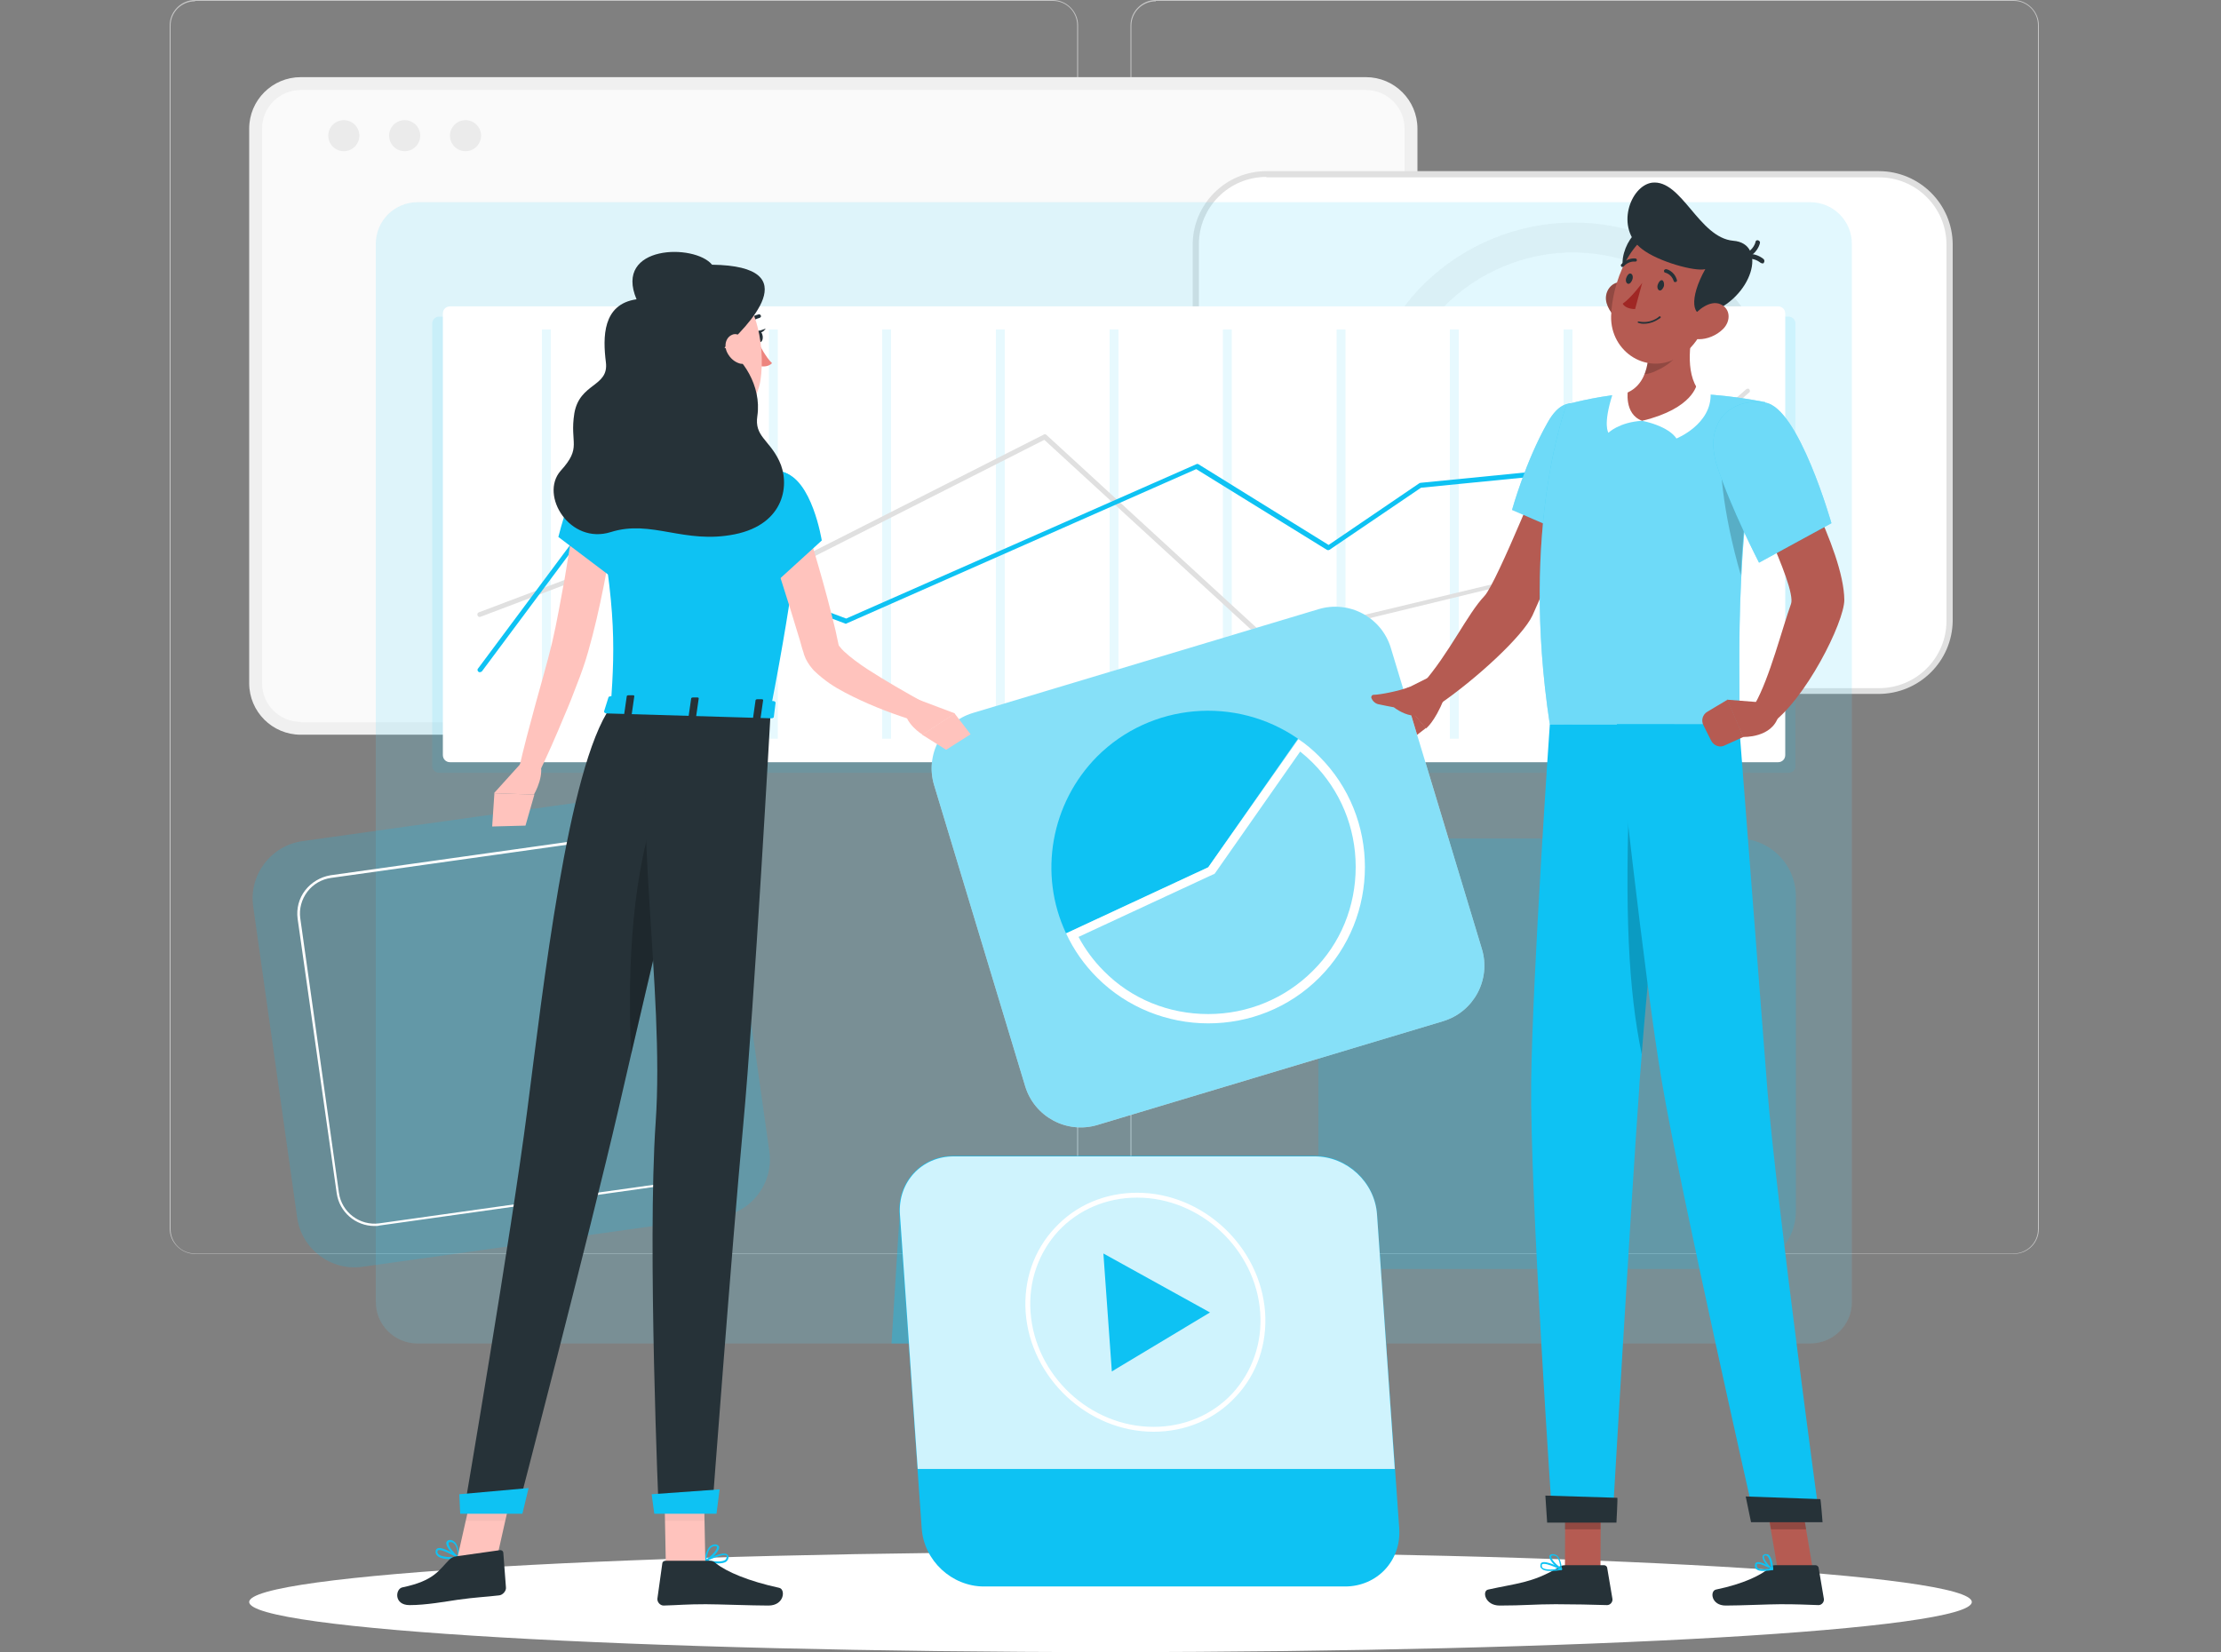 <svg width="672" height="500" viewBox="0 0 672 500" fill="none" xmlns="http://www.w3.org/2000/svg">
<rect x="0" y="0" width="672" height="500" fill="#808080" stroke="none"/>
<g clip-path="url(#clip0)">
<path d="M318.528 379.495H59.002C54.835 379.495 51.341 376.006 51.341 371.846V7.649C51.341 3.489 54.835 0 59.002 0H318.528C322.694 0 326.189 3.489 326.189 7.649V371.846C326.189 376.141 322.829 379.495 318.528 379.495ZM59.002 0.403C54.97 0.403 51.61 3.623 51.61 7.783V371.981C51.61 376.006 54.835 379.361 59.002 379.361H318.528C322.56 379.361 325.92 376.141 325.92 371.981V7.649C325.92 3.623 322.694 0.268 318.528 0.268H59.002V0.403Z" fill="#C6C6C6"/>
<path d="M609.235 379.495H349.709C345.542 379.495 342.048 376.006 342.048 371.846V7.649C342.048 3.489 345.542 0 349.709 0H609.235C613.401 0 616.896 3.489 616.896 7.649V371.846C616.896 376.141 613.536 379.495 609.235 379.495ZM349.709 0.403C345.677 0.403 342.317 3.623 342.317 7.783V371.981C342.317 376.006 345.542 379.361 349.709 379.361H609.235C613.267 379.361 616.627 376.141 616.627 371.981V7.649C616.627 3.623 613.401 0.268 609.235 0.268H349.709V0.403Z" fill="#C6C6C6"/>
<path d="M413.28 222.356H90.989C82.387 222.356 75.398 215.379 75.398 206.79V38.916C75.398 30.328 82.387 23.349 90.989 23.349H413.28C421.882 23.349 428.87 30.328 428.87 38.916V206.924C428.87 215.379 421.747 222.356 413.28 222.356Z" fill="#F0F0F0"/>
<path d="M90.989 218.465C84.537 218.465 79.296 213.231 79.296 206.79V38.916C79.296 32.475 84.537 27.241 90.989 27.241H413.28C419.731 27.241 424.973 32.475 424.973 38.916V206.924C424.973 213.366 419.731 218.599 413.28 218.599H90.989V218.465Z" fill="#FAFAFA"/>
<path d="M104.025 45.76C106.623 45.76 108.729 43.657 108.729 41.063C108.729 38.469 106.623 36.366 104.025 36.366C101.427 36.366 99.321 38.469 99.321 41.063C99.321 43.657 101.427 45.76 104.025 45.76Z" fill="#EBEBEB"/>
<path d="M122.438 45.76C125.036 45.76 127.142 43.657 127.142 41.063C127.142 38.469 125.036 36.366 122.438 36.366C119.84 36.366 117.734 38.469 117.734 41.063C117.734 43.657 119.84 45.76 122.438 45.76Z" fill="#EBEBEB"/>
<path d="M140.851 45.76C143.449 45.76 145.555 43.657 145.555 41.063C145.555 38.469 143.449 36.366 140.851 36.366C138.254 36.366 136.147 38.469 136.147 41.063C136.147 43.657 138.254 45.76 140.851 45.76Z" fill="#EBEBEB"/>
<path d="M568.378 209.206H383.175C371.482 209.206 361.806 199.544 361.806 187.869V74.074C361.806 62.399 371.482 52.737 383.175 52.737H568.513C580.206 52.737 589.882 62.399 589.882 74.074V187.869C589.748 199.544 580.206 209.206 568.378 209.206Z" fill="white"/>
<path d="M568.378 210.011H383.175C370.944 210.011 360.864 200.081 360.864 187.735V74.074C360.864 61.863 370.81 51.798 383.175 51.798H568.512C580.743 51.798 590.823 61.728 590.823 74.074V187.869C590.688 200.081 580.743 210.011 568.378 210.011ZM383.175 53.543C371.885 53.543 362.746 62.668 362.746 73.94V187.869C362.746 199.141 371.885 208.266 383.175 208.266H568.512C579.802 208.266 588.941 199.141 588.941 187.869V74.074C588.941 62.802 579.802 53.677 568.512 53.677H383.175V53.543Z" fill="#E0E0E0"/>
<path d="M451.181 189.614C440.832 185.319 431.827 178.341 425.107 169.485L432.365 163.983C447.015 183.172 473.223 190.955 496.608 181.428C510.586 175.658 520.935 164.922 526.311 152.04L534.643 155.529C521.069 187.735 483.437 203.167 451.181 189.614Z" fill="#E0E0E0"/>
<path d="M534.644 155.529L526.311 152.04C531.687 139.157 532.225 124.262 526.445 110.306C520.666 96.35 509.914 86.017 497.012 80.65L500.506 72.195C516.097 78.771 528.461 91.117 534.913 106.817C541.229 122.383 541.095 139.962 534.644 155.529Z" fill="#EBEBEB"/>
<path d="M425.108 169.485C411.399 151.369 408.308 127.348 417.044 106.414C430.484 74.208 468.25 58.776 500.506 72.195L497.012 80.65C484.109 75.282 469.191 74.745 455.213 80.515C427.258 91.922 413.953 123.859 425.377 151.637C427.258 156.2 429.677 160.36 432.5 163.983L425.108 169.485Z" fill="#F5F5F5"/>
<path d="M336 500C479.926 500 596.602 493.211 596.602 484.836C596.602 476.462 479.926 469.673 336 469.673C192.074 469.673 75.398 476.462 75.398 484.836C75.398 493.211 192.074 500 336 500Z" fill="white"/>
<g opacity="0.3">
<path opacity="0.3" d="M547.68 406.602H126.336C119.347 406.602 113.702 400.966 113.702 393.988V73.806C113.702 66.828 119.347 61.192 126.336 61.192H547.68C554.668 61.192 560.313 66.828 560.313 73.806V394.122C560.313 400.966 554.668 406.602 547.68 406.602Z" fill="white"/>
<path opacity="0.4" d="M547.68 406.602H126.336C119.347 406.602 113.702 400.966 113.702 393.988V73.806C113.702 66.828 119.347 61.192 126.336 61.192H547.68C554.668 61.192 560.313 66.828 560.313 73.806V394.122C560.313 400.966 554.668 406.602 547.68 406.602Z" fill="#0ec2f3"/>
</g>
<path opacity="0.1" d="M541.095 233.897H132.922C131.712 233.897 130.771 232.958 130.771 231.75V97.96C130.771 96.753 131.712 95.813 132.922 95.813H541.095C542.304 95.813 543.245 96.753 543.245 97.96V231.75C543.38 232.958 542.304 233.897 541.095 233.897Z" fill="#0ec2f3"/>
<path d="M538.003 230.676H136.147C134.938 230.676 133.997 229.737 133.997 228.529V94.874C133.997 93.666 134.938 92.727 136.147 92.727H538.003C539.213 92.727 540.154 93.666 540.154 94.874V228.529C540.154 229.737 539.213 230.676 538.003 230.676Z" fill="white"/>
<path opacity="0.1" d="M166.657 99.705H163.969V223.564H166.657V99.705Z" fill="#0ec2f3"/>
<path opacity="0.1" d="M200.928 99.705H198.24V223.564H200.928V99.705Z" fill="#0ec2f3"/>
<path opacity="0.1" d="M235.335 99.705H232.647V223.564H235.335V99.705Z" fill="#0ec2f3"/>
<path opacity="0.1" d="M269.607 99.705H266.919V223.564H269.607V99.705Z" fill="#0ec2f3"/>
<path opacity="0.1" d="M304.013 99.705H301.325V223.564H304.013V99.705Z" fill="#0ec2f3"/>
<path opacity="0.1" d="M338.419 99.705H335.731V223.564H338.419V99.705Z" fill="#0ec2f3"/>
<path opacity="0.1" d="M372.692 99.705H370.004V223.564H372.692V99.705Z" fill="#0ec2f3"/>
<path opacity="0.1" d="M407.098 99.705H404.41V223.564H407.098V99.705Z" fill="#0ec2f3"/>
<path opacity="0.1" d="M441.371 99.705H438.683V223.564H441.371V99.705Z" fill="#0ec2f3"/>
<path opacity="0.1" d="M475.777 99.705H473.089V223.564H475.777V99.705Z" fill="#0ec2f3"/>
<path opacity="0.1" d="M510.183 99.705H507.495V223.564H510.183V99.705Z" fill="#0ec2f3"/>
<path d="M383.309 194.579C383.175 194.579 382.906 194.579 382.771 194.445L315.975 133.119L245.818 168.68C245.683 168.814 245.415 168.814 245.28 168.68L219.341 158.615L145.421 186.661C145.018 186.796 144.614 186.661 144.48 186.259C144.346 185.856 144.48 185.454 144.883 185.319L219.072 157.273C219.206 157.273 219.475 157.273 219.61 157.273L245.415 167.204L315.84 131.508C316.109 131.374 316.378 131.374 316.647 131.643L383.578 193.103L464.755 173.645L528.327 117.821C528.595 117.552 529.133 117.552 529.267 117.821C529.536 118.089 529.536 118.626 529.267 118.76L465.562 174.584C465.427 174.718 465.427 174.718 465.293 174.718L383.578 194.579C383.443 194.579 383.443 194.579 383.309 194.579Z" fill="#E0E0E0"/>
<path d="M145.152 203.435C145.017 203.435 144.883 203.435 144.749 203.301C144.48 203.033 144.345 202.63 144.614 202.362L177.408 158.347C177.542 158.078 177.946 157.944 178.214 158.078L256.032 187.198L361.939 140.499C362.208 140.365 362.342 140.365 362.611 140.499L401.99 164.922L429.408 146.269C429.542 146.269 429.677 146.135 429.677 146.135L528.729 136.339C529.133 136.339 529.402 136.608 529.536 137.01C529.536 137.413 529.267 137.681 528.864 137.815L429.945 147.611L402.259 166.398C401.99 166.532 401.721 166.532 401.453 166.398L361.939 141.975L256.166 188.674C256.032 188.808 255.763 188.808 255.629 188.674L178.214 159.689L145.824 203.167C145.689 203.301 145.421 203.435 145.152 203.435Z" fill="#0ec2f3"/>
<path opacity="0.2" d="M525.773 384.058H416.506C406.829 384.058 398.899 376.275 398.899 366.479V271.336C398.899 261.675 406.695 253.757 416.506 253.757H525.773C535.45 253.757 543.379 261.54 543.379 271.336V366.479C543.379 376.141 535.45 384.058 525.773 384.058Z" fill="#0ec2f3"/>
<path opacity="0.4" d="M291.11 367.418L272.294 366.076L269.74 406.602H291.11V367.418Z" fill="#0ec2f3"/>
<path d="M406.963 480.139H297.695C288.019 480.139 279.551 472.356 278.879 462.56L272.159 367.418C271.487 357.756 278.745 349.839 288.422 349.839H397.823C407.5 349.839 415.967 357.622 416.639 367.418L423.359 462.56C424.031 472.356 416.639 480.139 406.963 480.139Z" fill="#0ec2f3"/>
<path opacity="0.8" d="M397.824 349.974H288.556C278.88 349.974 271.622 357.757 272.294 367.553L277.67 444.579H422.016L416.64 367.553C415.968 357.757 407.5 349.974 397.824 349.974Z" fill="white"/>
<path d="M349.037 433.306C329.146 433.306 311.808 417.069 310.33 397.209C309.658 387.547 312.749 378.422 319.2 371.578C325.517 364.734 334.387 360.977 344.064 360.977C363.955 360.977 381.293 377.214 382.771 397.075C383.443 406.736 380.352 415.861 373.901 422.705C367.584 429.549 358.714 433.306 349.037 433.306ZM344.064 362.453C334.79 362.453 326.323 366.076 320.275 372.517C314.227 379.093 311.136 387.815 311.808 397.075C313.152 416.264 329.818 431.83 349.037 431.83C358.31 431.83 366.778 428.207 372.826 421.766C378.874 415.19 381.965 406.468 381.293 397.209C379.949 378.153 363.283 362.453 344.064 362.453Z" fill="white"/>
<path d="M366.105 397.209L333.849 379.361L336.402 415.056L366.105 397.209Z" fill="#0ec2f3"/>
<path d="M484.243 474.906H473.491L473.626 450.08H484.378L484.243 474.906Z" fill="#B55B52"/>
<path d="M548.486 474.906H537.868L533.567 450.08H544.319L548.486 474.906Z" fill="#B55B52"/>
<path d="M537.197 473.698H549.293C549.696 473.698 550.099 473.967 550.234 474.369L551.846 483.897C551.981 484.836 551.174 485.775 550.234 485.775C546.067 485.641 544.051 485.507 538.675 485.507C535.45 485.507 526.579 485.91 522.144 485.91C517.709 485.91 517.306 481.481 519.187 481.079C527.52 479.334 532.762 476.785 535.584 474.369C535.853 473.832 536.525 473.698 537.197 473.698Z" fill="#263238"/>
<path d="M473.625 473.698H485.318C485.721 473.698 486.124 473.967 486.259 474.369L487.871 483.897C488.006 484.836 487.199 485.775 486.259 485.775C482.092 485.641 475.91 485.507 470.668 485.507C464.486 485.507 460.992 485.91 453.734 485.91C449.299 485.91 448.358 481.481 450.24 481.079C458.707 479.2 463.545 479.066 471.071 474.638C471.743 473.967 472.684 473.698 473.625 473.698Z" fill="#263238"/>
<path d="M483.167 141.707L468.518 137.413C468.518 137.413 452.927 176.328 449.164 180.354C443.923 185.856 438.681 197.531 430.214 207.193C430.751 208.937 433.574 212.829 435.187 213.365C446.611 205.582 460.723 192.566 463.679 186.259C470.131 171.9 483.167 141.707 483.167 141.707Z" fill="#B55B52"/>
<path d="M487.603 134.997C491.769 144.256 479.404 163.849 479.404 163.849L457.497 154.321C457.497 154.321 461.529 139.694 468.249 127.885C474.969 115.808 483.033 124.799 487.603 134.997Z" fill="#0ec2f3"/>
<path opacity="0.4" d="M487.603 134.997C491.769 144.256 479.404 163.849 479.404 163.849L457.497 154.321C457.497 154.321 461.529 139.694 468.249 127.885C474.969 115.808 483.033 124.799 487.603 134.997Z" fill="white"/>
<path d="M433.574 204.375L422.554 209.876L431.424 220.478C431.424 220.478 433.978 218.733 436.934 211.487L433.574 204.375Z" fill="#B55B52"/>
<path d="M418.387 222.49L420.671 224.369C422.284 225.711 424.569 225.711 426.047 224.503L431.423 220.343L422.553 209.742L417.58 216.586C416.236 218.465 416.639 221.014 418.387 222.49Z" fill="#B55B52"/>
<path d="M436.665 309.044L332.102 340.445C322.829 343.263 313.017 338.03 310.195 328.771L282.643 237.654C279.821 228.395 285.062 218.599 294.336 215.781L398.899 184.38C408.173 181.562 417.984 186.795 420.806 196.055L448.358 287.171C451.181 296.43 445.939 306.226 436.665 309.044Z" fill="white"/>
<path opacity="0.5" d="M436.665 309.044L332.102 340.445C322.829 343.263 313.017 338.03 310.195 328.771L282.643 237.654C279.821 228.395 285.062 218.599 294.336 215.781L398.899 184.38C408.173 181.562 417.984 186.795 420.806 196.055L448.358 287.171C451.181 296.43 445.939 306.226 436.665 309.044Z" fill="#0ec2f3"/>
<path d="M365.567 262.48L322.559 282.474C314.092 264.493 317.99 243.022 331.967 228.932C348.23 212.695 373.9 210.547 392.716 223.564L365.567 262.48Z" fill="#0ec2f3"/>
<path d="M393.388 227.456C394.732 228.529 395.942 229.603 397.152 230.81C405.484 239.13 410.188 250.402 410.188 262.346C410.188 274.289 405.619 285.561 397.152 293.881C388.819 302.201 377.529 306.897 365.568 306.897C353.606 306.897 342.316 302.335 333.984 293.881C330.892 290.794 328.339 287.305 326.323 283.548L366.777 264.761L367.449 264.493L367.852 263.956L393.388 227.456ZM392.851 223.698L365.568 262.48L322.56 282.474C324.844 287.44 328.07 292.002 331.968 295.894C341.107 305.019 353.337 309.715 365.568 309.715C377.798 309.715 389.894 305.153 399.168 295.894C417.58 277.509 417.58 247.316 399.168 228.932C397.286 227.053 395.136 225.174 392.851 223.698Z" fill="white"/>
<path opacity="0.2" d="M473.626 450.08L473.491 462.829H484.243L484.378 450.08H473.626Z" fill="black"/>
<path opacity="0.2" d="M544.32 450.08H533.568L535.853 462.829H546.471L544.32 450.08Z" fill="black"/>
<path d="M474.028 122.383C474.028 122.383 459.782 159.152 468.921 219.27C486.259 219.27 517.843 219.27 526.176 219.27C526.982 210.547 523.622 163.178 534.105 121.712C534.105 121.712 524.428 119.699 515.02 119.297C507.763 118.894 497.145 118.76 490.694 119.297C482.092 120.102 474.028 122.383 474.028 122.383Z" fill="#0ec2f3"/>
<path opacity="0.4" d="M474.028 122.383C474.028 122.383 459.782 159.152 468.921 219.27C486.259 219.27 517.843 219.27 526.176 219.27C526.982 210.547 523.622 163.178 534.105 121.712C534.105 121.712 524.428 119.699 515.02 119.297C507.763 118.894 497.145 118.76 490.694 119.297C482.092 120.102 474.028 122.383 474.028 122.383Z" fill="white"/>
<path opacity="0.2" d="M521.068 132.045C519.724 138.889 521.203 155.126 526.713 174.047C527.385 159.554 529.132 142.78 533.03 126.006V125.872C529.267 125.47 522.278 125.604 521.068 132.045Z" fill="black"/>
<path d="M512.87 96.618C510.989 104.401 509.779 114.197 515.021 119.431C515.021 119.431 511.526 127.348 496.877 127.348C483.571 127.348 490.56 119.431 490.56 119.431C499.43 117.284 499.43 106.549 498.221 100.51L512.87 96.618Z" fill="#B55B52"/>
<path d="M496.877 127.348C505.479 129.227 507.226 132.716 507.226 132.716C507.226 132.716 517.978 128.422 517.575 119.028C517.575 119.028 515.021 117.552 513.408 116.21C513.408 116.21 512.467 123.591 496.877 127.348Z" fill="white"/>
<path d="M496.876 127.348C489.888 127.751 486.662 130.972 486.662 130.972C486.662 130.972 484.915 128.69 487.872 119.431C487.872 119.431 490.291 118.492 492.576 117.955C492.576 117.821 491.232 125.335 496.876 127.348Z" fill="white"/>
<path opacity="0.2" d="M498.221 100.376C498.893 103.999 499.296 109.098 497.549 113.258C498.893 113.124 500.237 112.721 501.446 112.05C506.554 109.769 509.107 106.012 511.93 100.644C512.198 99.302 512.467 97.96 512.871 96.618L498.221 100.376Z" fill="black"/>
<path d="M486.124 91.787C486.93 94.471 488.946 96.484 491.097 97.424C494.188 98.9 496.473 96.082 496.204 92.861C495.935 89.909 494.054 85.48 490.559 85.346C487.199 85.346 485.183 88.701 486.124 91.787Z" fill="#B55B52"/>
<path opacity="0.2" d="M486.124 91.787C486.93 94.471 488.946 96.484 491.097 97.424C494.188 98.9 496.473 96.082 496.204 92.861C495.935 89.909 494.054 85.48 490.559 85.346C487.199 85.346 485.183 88.701 486.124 91.787Z" fill="black"/>
<path d="M497.415 69.914C493.114 68.304 486.125 84.138 495.802 85.078C505.344 86.017 503.866 72.195 497.415 69.914Z" fill="#263238"/>
<path d="M519.725 87.091C516.365 97.289 514.886 103.462 508.435 107.756C498.624 114.063 487.2 106.549 487.469 95.679C487.737 85.883 493.113 70.719 504.269 68.841C515.021 66.828 523.085 76.758 519.725 87.091Z" fill="#B55B52"/>
<path d="M496.877 75.416C488.544 69.109 493.248 56.227 499.834 55.287C508.839 54.214 513.946 71.927 524.429 72.866C534.912 73.671 530.343 90.311 516.768 94.874C511.795 96.618 510.989 90.311 515.962 81.455C512.871 82.26 501.716 79.173 496.877 75.416Z" fill="#263238"/>
<path d="M496.743 97.96C500.103 98.229 502.253 96.216 502.388 96.216C502.522 96.082 502.522 95.947 502.388 95.813C502.253 95.679 502.119 95.679 501.984 95.813C501.984 95.813 499.565 98.094 495.802 97.289C495.668 97.289 495.533 97.289 495.533 97.424C495.533 97.558 495.533 97.692 495.668 97.692C496.205 97.826 496.474 97.96 496.743 97.96Z" fill="#263238"/>
<path d="M521.338 99.57C519.322 101.583 516.499 102.657 514.08 102.657C510.586 102.657 509.914 99.302 511.795 96.35C513.542 93.8 517.44 90.714 520.531 92.056C523.622 93.398 523.757 97.155 521.338 99.57Z" fill="#B55B52"/>
<path d="M506.554 219.27C506.554 219.27 505.075 232.689 503.194 250.939C501.043 271.605 498.355 298.443 496.742 318.841C496.742 318.975 496.742 318.975 496.742 319.109C496.474 323 496.07 326.624 495.936 329.978C493.517 363.258 487.872 460.413 487.872 460.413H469.728C469.728 460.413 462.874 361.379 463.277 327.429C463.68 294.82 468.922 219.27 468.922 219.27H506.554Z" fill="#0ec2f3"/>
<path d="M489.35 453.301C489.484 453.301 489.081 460.816 489.081 460.816H468.115L467.577 452.63L489.35 453.301Z" fill="#263238"/>
<path opacity="0.2" d="M503.193 250.939C501.043 271.605 498.355 298.443 496.742 318.84C496.742 318.975 496.742 318.975 496.742 319.109C492.71 299.785 491.5 275.631 493.113 235.91L503.193 250.939Z" fill="black"/>
<path d="M489.216 219.27C489.216 219.27 497.549 296.565 502.79 327.16C508.435 360.708 531.014 460.279 531.014 460.279H550.637C550.637 460.279 537.465 363.392 534.777 330.113C531.955 294.015 526.176 219.136 526.176 219.136H489.216V219.27Z" fill="#0ec2f3"/>
<path d="M550.771 453.704C550.905 453.704 551.443 460.682 551.443 460.682H529.804L528.191 452.898L550.771 453.704Z" fill="#263238"/>
<path d="M503.462 86.554C503.193 87.359 502.655 88.03 502.118 87.896C501.58 87.762 501.311 86.957 501.58 86.151C501.849 85.346 502.387 84.675 502.924 84.809C503.327 84.944 503.596 85.749 503.462 86.554Z" fill="#263238"/>
<path d="M493.92 84.541C493.651 85.346 493.113 86.017 492.576 85.883C492.038 85.749 491.769 84.944 492.038 84.138C492.307 83.333 492.844 82.662 493.382 82.796C493.92 82.931 494.188 83.736 493.92 84.541Z" fill="#263238"/>
<path d="M496.877 85.615C496.877 85.615 493.651 90.043 490.963 91.921C492.038 93.666 494.726 93.532 494.726 93.532L496.877 85.615Z" fill="#A02724"/>
<path d="M506.688 85.346C506.553 85.346 506.419 85.212 506.419 85.078C505.747 82.931 503.865 82.528 503.865 82.528C503.596 82.528 503.462 82.26 503.462 81.857C503.596 81.589 503.865 81.455 504.134 81.455C504.268 81.455 506.553 81.991 507.36 84.675C507.494 84.944 507.36 85.212 507.091 85.346C506.822 85.346 506.822 85.346 506.688 85.346Z" fill="#263238"/>
<path d="M527.252 77.295C527.252 77.026 527.52 76.892 527.655 76.892C530.611 75.819 531.149 73.269 531.149 73.269C531.149 72.866 531.552 72.598 531.955 72.732C532.359 72.866 532.627 73.269 532.493 73.537C532.493 73.671 531.821 76.892 528.058 78.234C527.655 78.368 527.252 78.234 527.117 77.831C527.252 77.697 527.252 77.429 527.252 77.295Z" fill="#263238"/>
<path d="M533.434 79.71C533.165 79.71 533.031 79.71 532.762 79.576C530.208 77.563 527.789 78.502 527.789 78.502C527.386 78.637 526.983 78.502 526.848 78.1C526.714 77.697 526.848 77.295 527.251 77.16C527.386 77.16 530.477 75.953 533.568 78.368C533.837 78.637 533.971 79.039 533.703 79.442C533.703 79.576 533.568 79.71 533.434 79.71Z" fill="#263238"/>
<path d="M490.694 80.784C490.559 80.784 490.559 80.784 490.559 80.649C490.425 80.515 490.291 80.113 490.559 79.978C492.576 77.831 494.86 78.234 494.86 78.234C495.129 78.234 495.264 78.502 495.264 78.771C495.264 79.039 494.995 79.173 494.726 79.173C494.592 79.173 492.844 78.905 491.231 80.649C490.963 80.784 490.828 80.784 490.694 80.784Z" fill="#263238"/>
<path d="M540.422 136.339L526.848 144.525C526.848 144.525 543.782 177.536 541.9 182.77C539.347 189.748 535.449 205.18 531.014 212.963C531.417 214.707 533.971 218.599 535.449 219.404C546.201 212.023 558.029 188.271 558.029 181.562C557.894 166.13 540.422 136.339 540.422 136.339Z" fill="#B55B52"/>
<path d="M534.105 121.846C544.185 123.323 554.131 158.347 554.131 158.347L532.224 170.29C532.224 170.29 523.622 153.65 519.59 141.17C515.289 128.288 523.219 120.236 534.105 121.846Z" fill="#0ec2f3"/>
<path opacity="0.4" d="M534.105 121.846C544.185 123.323 554.131 158.347 554.131 158.347L532.224 170.29C532.224 170.29 523.622 153.65 519.59 141.17C515.289 128.288 523.219 120.236 534.105 121.846Z" fill="white"/>
<path d="M533.433 475.443C532.627 475.443 531.821 475.309 531.417 474.906C531.014 474.638 530.88 474.101 531.014 473.564C531.014 473.162 531.283 472.893 531.417 472.893C532.627 472.222 535.987 474.369 536.39 474.638C536.525 474.638 536.525 474.772 536.525 474.906C536.525 475.04 536.39 475.04 536.39 475.174C535.584 475.309 534.509 475.443 533.433 475.443ZM531.955 473.296C531.821 473.296 531.686 473.296 531.686 473.296C531.552 473.296 531.552 473.43 531.552 473.564C531.552 473.967 531.552 474.235 531.821 474.503C532.358 475.04 533.837 475.04 535.584 474.638C534.374 474.101 532.896 473.296 531.955 473.296Z" fill="#0ec2f3"/>
<path d="M536.256 475.174C536.256 475.174 536.121 475.174 536.256 475.174C535.046 474.503 533.03 472.222 533.299 471.014C533.299 470.746 533.568 470.478 534.105 470.344C534.508 470.344 534.912 470.344 535.18 470.612C536.39 471.685 536.524 474.772 536.524 474.906C536.524 475.04 536.524 475.04 536.39 475.174H536.256ZM534.24 470.746C533.836 470.746 533.702 470.88 533.702 471.014C533.568 471.685 534.777 473.43 535.852 474.369C535.718 473.43 535.449 471.685 534.777 471.014C534.643 470.88 534.508 470.746 534.24 470.746Z" fill="#0ec2f3"/>
<path d="M469.056 475.443C467.981 475.443 467.04 475.309 466.502 474.772C466.099 474.503 465.965 474.101 466.099 473.564C466.099 473.296 466.234 473.027 466.502 472.893C467.846 472.222 472.013 474.369 472.551 474.638C472.685 474.638 472.685 474.772 472.685 474.906C472.685 475.04 472.551 475.04 472.416 475.174C471.61 475.309 470.266 475.443 469.056 475.443ZM467.174 473.296C467.04 473.296 466.771 473.296 466.637 473.43C466.502 473.43 466.502 473.564 466.502 473.698C466.502 474.101 466.502 474.369 466.771 474.503C467.443 475.04 469.19 475.174 471.61 474.772C470.131 474.101 468.25 473.296 467.174 473.296Z" fill="#0ec2f3"/>
<path d="M472.415 475.174C472.415 475.174 472.281 475.174 472.415 475.174C471.071 474.638 468.652 472.222 468.787 471.014C468.787 470.746 469.055 470.344 469.727 470.344C470.265 470.344 470.668 470.478 471.071 470.746C472.415 471.82 472.55 474.772 472.55 474.906C472.55 475.04 472.55 475.04 472.415 475.174C472.55 475.174 472.415 475.174 472.415 475.174ZM469.996 470.746H469.862C469.459 470.746 469.324 471.014 469.324 471.014C469.19 471.685 470.803 473.564 472.147 474.369C472.012 473.564 471.743 471.82 470.937 471.014C470.668 470.88 470.265 470.746 469.996 470.746Z" fill="#0ec2f3"/>
<path d="M532.761 212.56L522.547 211.755L527.385 223.027C527.385 223.027 536.256 223.43 538.137 216.586L532.761 212.56Z" fill="#B55B52"/>
<path d="M515.423 219.538L517.708 224.101C518.515 225.711 520.396 226.382 521.875 225.577L527.519 223.027L522.681 211.755L516.633 215.378C515.155 216.183 514.617 218.062 515.423 219.538Z" fill="#B55B52"/>
<path d="M426.182 207.998C423.494 209.071 417.581 210.279 415.565 210.279C415.161 210.279 414.893 210.682 414.893 211.084C415.161 212.024 415.968 212.829 416.909 213.097C417.984 213.365 420.941 213.902 421.613 214.036C421.747 214.036 421.747 214.036 421.881 214.171C422.419 214.573 425.241 216.586 428.064 216.586C430.617 216.586 428.064 210.279 427.123 208.4C426.854 207.998 426.585 207.864 426.182 207.998Z" fill="#B55B52"/>
<path d="M201.868 114.868C203.078 121.981 204.018 134.863 198.911 139.426C198.911 139.426 203.615 148.148 215.711 151.369C226.866 145.733 220.953 140.097 220.953 140.097C213.158 137.949 213.561 132.179 215.039 126.677L201.868 114.868Z" fill="#FFC3BD"/>
<path d="M185.875 157.273C185.069 164.117 183.994 170.692 182.65 177.402C181.306 184.112 179.827 190.687 177.946 197.262C177.005 200.617 175.795 203.972 174.586 207.058C173.376 210.279 172.167 213.365 170.823 216.452C168.269 222.625 165.581 228.798 162.624 234.836L156.979 232.823C158.458 226.248 160.205 219.807 161.952 213.365C163.699 206.924 165.581 200.617 167.059 194.444C168.538 188.137 169.613 181.696 170.823 175.255C171.898 168.814 172.973 162.238 173.914 155.797L185.875 157.273Z" fill="#FFC3BD"/>
<path d="M178.348 141.573C173.644 143.317 168.94 162.507 168.94 162.507L187.756 176.731C187.756 176.731 194.476 158.078 192.057 152.04C189.504 145.733 183.859 139.56 178.348 141.573Z" fill="#0ec2f3"/>
<path d="M158.054 230.542L149.452 240.07L161.548 240.472C161.548 240.472 165.446 233.897 162.892 229.737L158.054 230.542Z" fill="#FFC3BD"/>
<path opacity="0.2" d="M217.862 368.223L109.67 383.387C100.128 384.729 91.257 378.019 89.913 368.492L76.608 274.289C75.264 264.761 81.984 255.904 91.526 254.563L199.718 239.399C209.261 238.057 218.131 244.766 219.475 254.294L232.781 348.497C234.125 358.025 227.405 366.881 217.862 368.223Z" fill="#0ec2f3"/>
<path d="M113.299 371.041C107.654 371.041 102.681 366.881 101.875 361.111L90.048 278.046C89.644 274.96 90.451 271.873 92.332 269.458C94.214 267.042 96.902 265.432 99.993 264.895L194.476 251.61C200.793 250.671 206.707 255.099 207.513 261.406L219.206 344.471C219.609 347.558 218.803 350.644 216.921 353.06C215.04 355.475 212.352 357.085 209.26 357.622L114.777 370.907C114.374 371.041 113.837 371.041 113.299 371.041ZM196.089 252.281C195.552 252.281 195.014 252.281 194.611 252.415L100.128 265.7C97.305 266.103 94.752 267.579 93.004 269.86C91.257 272.142 90.451 275.094 90.854 277.912L102.547 360.977C103.353 366.881 108.864 371.041 114.777 370.236L209.26 356.951C212.083 356.548 214.636 355.072 216.384 352.791C218.131 350.51 218.937 347.558 218.534 344.74L206.841 261.675C206.169 256.173 201.465 252.281 196.089 252.281Z" fill="white"/>
<path d="M148.915 250.134L158.995 249.866L161.683 240.472L149.587 240.07L148.915 250.134Z" fill="#FFC3BD"/>
<path d="M242.054 149.356C242.323 156.871 240.979 174.45 233.049 215.244L184.8 213.768C186.144 194.176 186.547 182.099 178.349 141.438C178.349 141.438 188.563 139.56 198.912 139.291C207.11 139.157 213.696 139.023 220.819 139.962C226.464 140.633 232.377 141.841 236.409 142.646C239.635 143.451 241.92 146.135 242.054 149.356Z" fill="#0ec2f3"/>
<path d="M241.382 151.637C243.667 158.078 245.683 164.52 247.564 171.095C249.446 177.536 251.193 184.112 252.806 190.821L253.344 193.371L253.612 194.579L253.747 195.25V195.115C253.612 194.981 253.747 195.384 254.15 195.786C254.419 196.189 254.822 196.591 255.36 197.128C257.376 199.007 259.929 200.886 262.617 202.63C267.993 206.119 273.907 209.474 279.686 212.694L277.401 218.331C270.681 216.318 264.364 213.902 258.048 210.816C254.822 209.206 251.731 207.595 248.64 205.046C247.833 204.375 247.027 203.704 246.22 202.898C245.414 201.959 244.608 201.02 243.801 199.409C243.667 199.007 243.398 198.47 243.264 198.068L243.129 197.531L242.726 196.323L242.054 193.908C240.172 187.601 238.156 181.159 236.14 174.852L229.958 155.797L241.382 151.637Z" fill="#FFC3BD"/>
<path d="M236.813 142.915C245.683 144.793 248.64 163.58 248.64 163.58L233.318 177.536C233.318 177.536 220.819 156.334 223.776 150.429C226.867 144.257 229.555 141.304 236.813 142.915Z" fill="#0ec2f3"/>
<path d="M276.863 211.353L288.959 215.915L279.148 222.356C279.148 222.356 273.369 218.867 273.772 214.171L276.863 211.353Z" fill="#FFC3BD"/>
<path d="M293.663 222.222L286.271 226.919L279.014 222.356L288.825 215.915L293.663 222.222Z" fill="#FFC3BD"/>
<path d="M228.614 101.986C228.749 102.925 229.286 103.731 229.824 103.596C230.496 103.596 230.899 102.791 230.765 101.718C230.63 100.778 230.093 99.973 229.555 100.107C229.017 100.242 228.614 101.047 228.614 101.986Z" fill="#263238"/>
<path d="M229.42 100.242L231.705 99.436C231.57 99.436 230.63 101.315 229.42 100.242Z" fill="#263238"/>
<path d="M229.689 104.133C229.689 104.133 231.705 108.159 233.587 109.903C232.377 111.245 230.227 110.843 230.227 110.843L229.689 104.133Z" fill="#ED847E"/>
<path d="M224.985 99.839C225.254 99.839 225.388 99.705 225.522 99.436C226.463 97.021 229.823 96.216 229.823 96.216C230.092 96.082 230.361 95.813 230.226 95.545C230.092 95.276 229.823 95.008 229.554 95.142C229.42 95.142 225.657 96.082 224.447 99.034C224.313 99.302 224.447 99.705 224.716 99.705C224.85 99.839 224.85 99.839 224.985 99.839Z" fill="#263238"/>
<path d="M195.955 101.181C197.702 112.856 198.105 117.821 204.557 123.323C214.233 131.642 228.211 127.08 230.093 115.137C231.705 104.401 228.749 87.091 216.787 83.333C205.094 79.71 194.342 89.506 195.955 101.181Z" fill="#FFC3BD"/>
<path d="M215.443 80.113C210.201 73.671 185.606 74.074 192.595 90.58C182.246 92.056 182.38 102.12 183.321 109.635C184.262 117.15 175.391 115.808 173.779 125.067C172.3 134.326 176.198 135.266 169.612 142.512C163.161 149.893 172.435 164.922 184.799 161.031C197.164 157.139 206.975 164.788 222.297 161.702C237.619 158.615 239.097 146.269 235.737 139.426C232.646 132.984 228.211 132.045 229.151 125.872C230.495 116.747 224.582 108.025 219.206 105.207C225.791 99.034 244.876 80.515 215.443 80.113Z" fill="#263238"/>
<path d="M220.013 106.683C220.954 108.561 222.432 109.635 223.911 110.038C226.061 110.574 227.136 108.159 226.464 105.743C225.927 103.596 224.045 100.644 221.895 101.181C219.61 101.852 218.938 104.536 220.013 106.683Z" fill="#FFC3BD"/>
<path d="M135.072 471.82C133.862 471.685 132.787 471.417 132.25 470.746C131.846 470.343 131.712 469.941 131.846 469.27C131.846 469.001 132.115 468.733 132.384 468.599C133.862 467.928 138.432 470.88 138.835 471.149C138.97 471.149 138.97 471.283 138.97 471.417C138.97 471.551 138.835 471.551 138.701 471.685C137.76 471.82 136.282 471.954 135.072 471.82ZM133.19 469.136C132.921 469.136 132.787 469.136 132.653 469.136C132.518 469.136 132.518 469.27 132.384 469.404C132.25 469.807 132.384 470.075 132.653 470.343C133.325 471.014 135.206 471.417 137.894 471.149C136.416 470.343 134.266 469.27 133.19 469.136Z" fill="#0ec2f3"/>
<path d="M138.701 471.685C137.222 470.88 134.669 468.062 135.072 466.72C135.206 466.452 135.475 466.049 136.147 466.049C136.685 466.049 137.222 466.318 137.626 466.72C138.97 468.062 138.97 471.283 138.97 471.417C138.97 471.551 138.97 471.551 138.835 471.685C138.835 471.685 138.835 471.685 138.701 471.685ZM136.416 466.72H136.282C135.744 466.72 135.744 466.854 135.744 466.989C135.475 467.794 137.222 469.941 138.566 471.014C138.566 470.075 138.298 468.062 137.491 467.257C137.088 466.854 136.819 466.72 136.416 466.72Z" fill="#0ec2f3"/>
<path d="M137.895 473.698H149.856L156.039 446.189H144.077L137.895 473.698Z" fill="#FFC3BD"/>
<path d="M138.028 471.014L151.334 469.136C151.871 469.136 152.14 469.404 152.275 469.807L153.081 480.408C153.215 481.481 152.14 482.689 151.065 482.823C146.495 483.36 144.211 483.36 138.431 484.165C134.803 484.702 128.889 485.776 123.916 485.776C119.078 485.776 119.615 480.81 121.766 480.408C131.443 478.395 132.787 475.174 136.012 471.954C136.55 471.417 137.222 471.149 138.028 471.014Z" fill="#263238"/>
<g opacity="0.2">
<path opacity="0.2" d="M155.903 446.189L152.812 460.279H140.851L144.076 446.189H155.903Z" fill="black"/>
</g>
<path d="M184.8 213.902C171.763 232.287 164.237 299.785 159.533 336.017C154.694 373.591 140.313 457.73 140.313 457.73H156.441C156.441 457.73 178.617 372.517 187.085 335.883C196.358 295.357 215.712 214.037 215.712 214.037C215.712 214.037 197.702 213.902 184.8 213.902Z" fill="#263238"/>
<path opacity="0.2" d="M198.239 245.169C190.31 268.921 190.041 298.846 190.982 318.975C195.82 298.175 201.868 272.678 206.707 252.013L198.239 245.169Z" fill="black"/>
<path d="M217.055 473.162C218.265 473.162 219.34 473.027 219.878 472.491C220.281 472.088 220.415 471.685 220.415 471.149C220.415 470.88 220.281 470.612 219.878 470.343C218.399 469.538 213.695 471.954 213.158 472.222C213.023 472.222 213.023 472.356 213.023 472.491C213.023 472.625 213.158 472.759 213.292 472.759C214.367 472.893 215.711 473.162 217.055 473.162ZM219.206 470.612C219.475 470.612 219.609 470.612 219.743 470.746C219.878 470.746 219.878 470.88 219.878 471.014C219.878 471.417 219.743 471.685 219.609 471.954C218.937 472.625 216.921 472.759 214.233 472.222C215.846 471.551 217.996 470.612 219.206 470.612Z" fill="#0ec2f3"/>
<path d="M213.427 472.759C213.427 472.759 213.427 472.625 213.427 472.759C214.905 472.088 217.728 469.538 217.593 468.197C217.593 467.928 217.325 467.526 216.518 467.391C215.981 467.391 215.443 467.526 214.905 467.928C213.427 469.136 213.158 472.356 213.158 472.491C213.158 472.625 213.158 472.625 213.293 472.759C213.293 472.625 213.293 472.759 213.427 472.759ZM216.249 467.928H216.384C216.921 467.928 216.921 468.197 216.921 468.197C217.056 469.002 215.174 471.015 213.696 471.954C213.83 471.015 214.233 469.136 215.174 468.331C215.577 468.062 215.846 467.928 216.249 467.928Z" fill="#0ec2f3"/>
<path d="M201.465 473.698H213.427L212.889 446.189H200.928L201.465 473.698Z" fill="#FFC3BD"/>
<path d="M214.637 472.356H201.331C200.794 472.356 200.391 472.759 200.391 473.162L198.912 483.763C198.778 484.836 199.719 485.91 200.794 485.91C205.498 485.776 207.648 485.507 213.562 485.507C217.191 485.507 227.539 485.91 232.512 485.91C237.351 485.91 237.754 480.945 235.738 480.542C226.464 478.529 219.879 475.711 216.653 473.162C215.981 472.491 215.309 472.356 214.637 472.356Z" fill="#263238"/>
<g opacity="0.2">
<path opacity="0.2" d="M212.889 446.189L213.158 460.279H201.197L200.928 446.189H212.889Z" fill="black"/>
</g>
<path d="M233.183 215.244C233.183 215.244 228.211 304.616 224.851 340.714C221.356 378.288 215.443 457.461 215.443 457.461H199.315C199.315 457.461 195.82 376.812 198.374 339.775C201.196 299.517 190.713 243.559 197.702 214.036C204.287 214.171 233.183 215.244 233.183 215.244Z" fill="#263238"/>
<path d="M197.97 458.132H216.786L217.727 450.751L197.164 452.228L197.97 458.132Z" fill="#0ec2f3"/>
<path d="M139.239 458.132H158.055L159.936 450.349L138.97 452.228L139.239 458.132Z" fill="#0ec2f3"/>
<path d="M184.128 210.95L182.784 215.244C182.649 215.513 183.053 215.915 183.59 215.915L233.318 217.391C233.721 217.391 234.125 217.257 234.125 216.989L234.662 212.695C234.662 212.426 234.393 212.158 233.856 212.158L184.934 210.682C184.665 210.682 184.262 210.816 184.128 210.95Z" fill="#0ec2f3"/>
<path d="M190.579 216.586H189.235C188.966 216.586 188.832 216.452 188.832 216.318L189.638 210.682C189.638 210.548 189.907 210.413 190.176 210.413H191.52C191.789 210.413 191.923 210.548 191.923 210.682L191.117 216.318C191.117 216.586 190.848 216.72 190.579 216.586Z" fill="#263238"/>
<path d="M229.555 217.794H228.211C227.942 217.794 227.808 217.66 227.808 217.526L228.614 211.889C228.614 211.755 228.883 211.621 229.152 211.621H230.496C230.764 211.621 230.899 211.755 230.899 211.889L230.092 217.526C230.092 217.66 229.824 217.794 229.555 217.794Z" fill="#263238"/>
<path d="M210.068 217.257H208.724C208.455 217.257 208.32 217.123 208.32 216.989L209.127 211.353C209.127 211.219 209.396 211.084 209.664 211.084H211.008C211.277 211.084 211.412 211.219 211.412 211.353L210.605 216.989C210.605 217.123 210.336 217.257 210.068 217.257Z" fill="#263238"/>
</g>
<defs>
<clipPath id="clip0">
<rect width="672" height="500" fill="white"/>
</clipPath>
</defs>
</svg>
